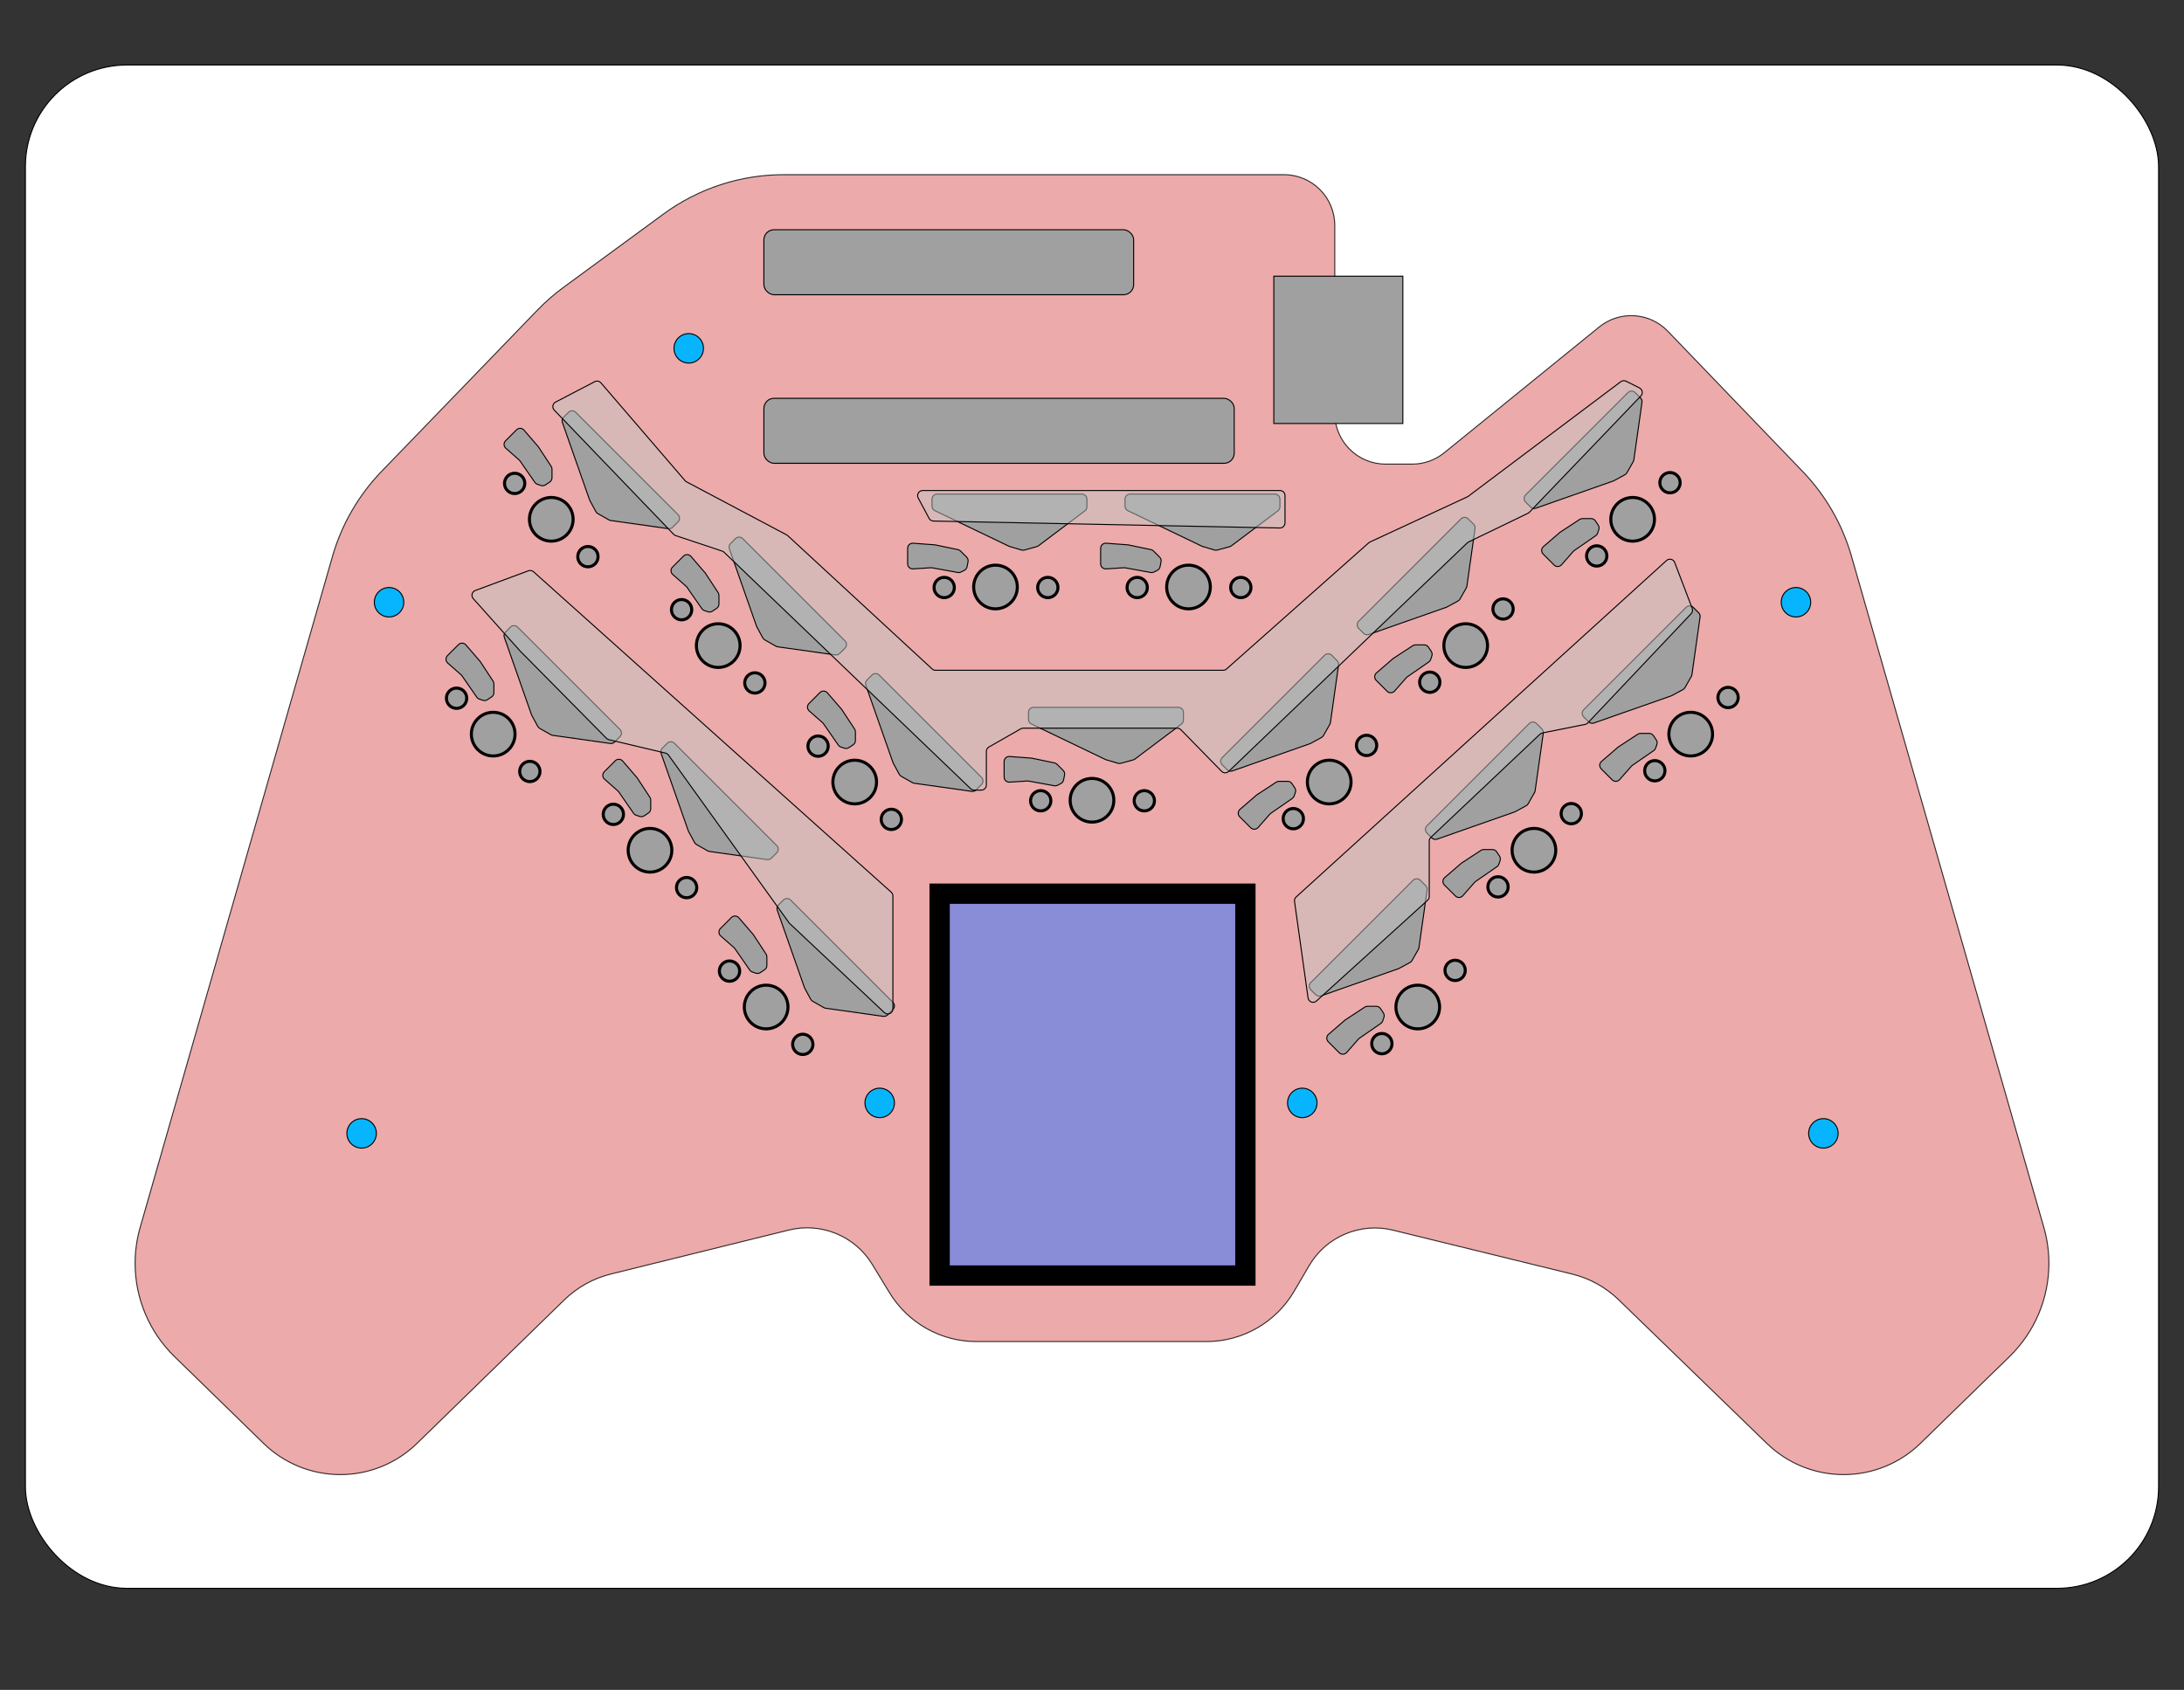 <svg width="2150" height="1664" viewBox="0 0 2150 1664" fill="none" xmlns="http://www.w3.org/2000/svg">
<rect x="0" y="0" width="2150" height="1664" fill="#333333" stroke="none"/>
<rect x="25" y="64" width="2100" height="1500" rx="100" fill="white" stroke="black"/>
<path opacity="0.8" d="M1314 222C1314 194.386 1291.61 172 1264 172H771.474C728.935 172 687.505 185.563 653.201 210.719L554.73 282.932C545.593 289.632 537.042 297.096 529.17 305.244L375.684 464.102C352.911 487.672 336.279 516.479 327.252 547.986L137.953 1208.71C134.667 1220.18 133 1232.05 133 1243.99V1243.99C133 1278.52 146.948 1311.6 171.681 1335.7L259.489 1421.29C279.693 1440.98 306.79 1452 335.003 1452V1452C363.213 1452 390.307 1440.98 410.51 1421.29L555.554 1279.95C568.287 1267.54 584.099 1258.75 601.36 1254.49L776.608 1211.19C808.388 1203.34 841.589 1217.01 858.632 1244.96L875.769 1273.06C893.923 1302.83 926.277 1321 961.148 1321H1187.66C1223.18 1321 1256.02 1302.17 1273.97 1271.52L1288.74 1246.27C1305.51 1217.63 1339.1 1203.42 1371.33 1211.32L1547.67 1254.54C1564.91 1258.77 1580.72 1267.51 1593.47 1279.87L1739.47 1421.43C1759.69 1441.04 1786.75 1452 1814.92 1452V1452C1843.18 1452 1870.33 1440.96 1890.57 1421.23L1978.32 1335.7C2003.05 1311.6 2017 1278.52 2017 1243.99V1243.99C2017 1232.05 2015.33 1220.18 2012.05 1208.71L1822.67 547.73C1813.69 516.386 1797.19 487.712 1774.59 464.207L1641.86 326.146C1623.85 307.408 1594.48 305.597 1574.3 321.98L1421.77 445.817C1412.86 453.052 1401.74 457 1390.26 457H1364C1336.39 457 1314 434.614 1314 407V222Z" fill="#E89595" stroke="black"/>
<rect x="1254" y="417" width="145" height="127" transform="rotate(-90 1254 417)" fill="#A0A0A0" stroke="black"/>
<rect x="925" y="880" width="301" height="376" fill="#898CD6" stroke="black" stroke-width="20"/>
<path d="M1183.14 537.827L1110.34 502.862C1108.6 502.029 1107.5 500.277 1107.5 498.355V491.5C1107.5 488.739 1109.74 486.5 1112.5 486.5H1255C1257.76 486.5 1260 488.739 1260 491.5V499.005C1260 500.576 1259.26 502.056 1258.01 503L1212.26 537.428C1211.76 537.806 1211.19 538.086 1210.58 538.253L1198.38 541.62C1197.48 541.868 1196.52 541.859 1195.63 541.594L1183.88 538.114C1183.63 538.038 1183.38 537.942 1183.14 537.827Z" fill="#A0A0A0" stroke="black" stroke-linecap="round" stroke-linejoin="round"/>
<path d="M1139.31 561.594L1135.99 563.255C1135.02 563.738 1133.92 563.895 1132.86 563.702L1107.6 559.109C1107.2 559.037 1106.79 559.013 1106.39 559.039L1088.82 560.161C1085.94 560.344 1083.5 558.057 1083.5 555.171V539.884C1083.5 536.977 1085.97 534.683 1088.87 534.898L1110.5 536.5L1133.04 541.196C1133.99 541.394 1134.87 541.867 1135.56 542.555L1141.61 548.608C1142.79 549.79 1143.3 551.485 1142.98 553.124L1141.98 558.102C1141.68 559.615 1140.69 560.904 1139.31 561.594Z" fill="#A0A0A0" stroke="black" stroke-linecap="round" stroke-linejoin="round"/>
<circle cx="1170" cy="578" r="21.5" fill="#A0A0A0" stroke="black" stroke-width="3"/>
<circle cx="1221.5" cy="578.5" r="10" fill="#A0A0A0" stroke="black" stroke-width="3"/>
<circle cx="1119.5" cy="578.5" r="10" fill="#A0A0A0" stroke="black" stroke-width="3"/>
<path d="M993.139 537.827L920.335 502.862C918.602 502.029 917.5 500.277 917.5 498.355V491.5C917.5 488.739 919.739 486.5 922.5 486.5H1065C1067.76 486.5 1070 488.739 1070 491.5V499.005C1070 500.576 1069.26 502.056 1068.01 503L1022.26 537.428C1021.76 537.806 1021.19 538.086 1020.58 538.253L1008.38 541.62C1007.48 541.868 1006.52 541.859 1005.63 541.594L993.884 538.114C993.628 538.038 993.379 537.942 993.139 537.827Z" fill="#A0A0A0" stroke="black" stroke-linecap="round" stroke-linejoin="round"/>
<path d="M949.313 561.594L945.991 563.255C945.023 563.738 943.925 563.895 942.86 563.702L917.602 559.109C917.202 559.037 916.795 559.013 916.389 559.039L898.819 560.161C895.938 560.344 893.5 558.057 893.5 555.171V539.884C893.5 536.977 895.97 534.683 898.869 534.898L920.5 536.5L943.039 541.196C943.992 541.394 944.867 541.867 945.555 542.555L951.608 548.608C952.79 549.79 953.303 551.485 952.975 553.124L951.98 558.102C951.677 559.615 950.693 560.904 949.313 561.594Z" fill="#A0A0A0" stroke="black" stroke-linecap="round" stroke-linejoin="round"/>
<circle cx="980" cy="578" r="21.5" fill="#A0A0A0" stroke="black" stroke-width="3"/>
<circle cx="1031.5" cy="578.5" r="10" fill="#A0A0A0" stroke="black" stroke-width="3"/>
<circle cx="929.5" cy="578.5" r="10" fill="#A0A0A0" stroke="black" stroke-width="3"/>
<path d="M1088.14 747.827L1015.34 712.862C1013.6 712.029 1012.5 710.277 1012.5 708.355V701.5C1012.5 698.739 1014.74 696.5 1017.5 696.5H1160C1162.76 696.5 1165 698.739 1165 701.5V709.005C1165 710.576 1164.26 712.056 1163.01 713L1117.26 747.428C1116.76 747.806 1116.19 748.086 1115.58 748.253L1103.38 751.62C1102.48 751.868 1101.52 751.859 1100.63 751.594L1088.88 748.114C1088.63 748.038 1088.38 747.942 1088.14 747.827Z" fill="#A0A0A0" stroke="black" stroke-linecap="round" stroke-linejoin="round"/>
<path d="M1044.31 771.594L1040.99 773.255C1040.02 773.738 1038.92 773.895 1037.86 773.702L1012.6 769.109C1012.2 769.037 1011.79 769.013 1011.39 769.039L993.819 770.161C990.938 770.344 988.5 768.057 988.5 765.171V749.884C988.5 746.977 990.97 744.683 993.869 744.898L1015.5 746.5L1038.04 751.196C1038.99 751.394 1039.87 751.867 1040.56 752.555L1046.61 758.608C1047.79 759.79 1048.3 761.485 1047.98 763.124L1046.98 768.102C1046.68 769.615 1045.69 770.904 1044.31 771.594Z" fill="#A0A0A0" stroke="black" stroke-linecap="round" stroke-linejoin="round"/>
<circle cx="1075" cy="788" r="21.5" fill="#A0A0A0" stroke="black" stroke-width="3"/>
<circle cx="1126.5" cy="788.5" r="10" fill="#A0A0A0" stroke="black" stroke-width="3"/>
<circle cx="1024.5" cy="788.5" r="10" fill="#A0A0A0" stroke="black" stroke-width="3"/>
<g clip-path="url(#clip0)">
<path d="M580.398 492.234L553.642 416.03C553.005 414.216 553.465 412.198 554.824 410.838L559.671 405.991C561.624 404.039 564.789 404.039 566.742 405.991L667.505 506.754C669.457 508.707 669.457 511.873 667.505 513.825L662.198 519.132C661.087 520.243 659.519 520.767 657.963 520.547L601.271 512.544C600.649 512.456 600.049 512.252 599.502 511.941L588.492 505.692C587.679 505.231 587.012 504.551 586.566 503.729L580.722 492.964C580.594 492.729 580.486 492.486 580.398 492.234Z" fill="#A0A0A0" stroke="black" stroke-linecap="round" stroke-linejoin="round"/>
<path d="M532.602 478.05L529.079 476.876C528.053 476.534 527.165 475.868 526.549 474.978L511.936 453.871C511.705 453.537 511.434 453.232 511.128 452.963L497.911 441.332C495.744 439.425 495.637 436.084 497.679 434.043L508.488 423.234C510.543 421.178 513.912 421.303 515.81 423.504L529.973 439.933L542.59 459.191C543.123 460.005 543.408 460.957 543.408 461.931L543.408 470.491C543.408 472.162 542.572 473.724 541.181 474.651L536.957 477.467C535.673 478.323 534.066 478.538 532.602 478.05Z" fill="#A0A0A0" stroke="black" stroke-linecap="round" stroke-linejoin="round"/>
<circle cx="542.701" cy="511.35" r="21.5" transform="rotate(45 542.701 511.35)" fill="#A0A0A0" stroke="black" stroke-width="3"/>
<circle cx="578.763" cy="548.12" r="10" transform="rotate(45 578.763 548.12)" fill="#A0A0A0" stroke="black" stroke-width="3"/>
<circle cx="506.638" cy="475.995" r="10" transform="rotate(45 506.638 475.995)" fill="#A0A0A0" stroke="black" stroke-width="3"/>
</g>
<g clip-path="url(#clip1)">
<path d="M523.223 703.76L496.467 627.556C495.83 625.742 496.289 623.723 497.649 622.364L502.496 617.517C504.448 615.564 507.614 615.564 509.567 617.517L610.329 718.28C612.282 720.232 612.282 723.398 610.329 725.351L605.023 730.658C603.912 731.768 602.344 732.293 600.788 732.073L544.096 724.07C543.474 723.982 542.874 723.777 542.327 723.467L531.317 717.218C530.504 716.757 529.836 716.076 529.391 715.255L523.546 704.489C523.419 704.255 523.311 704.011 523.223 703.76Z" fill="#A0A0A0" stroke="black" stroke-linecap="round" stroke-linejoin="round"/>
<path d="M475.427 689.575L471.904 688.401C470.877 688.059 469.99 687.393 469.374 686.503L454.761 665.396C454.53 665.062 454.258 664.757 453.953 664.488L440.736 652.857C438.569 650.95 438.462 647.609 440.503 645.568L451.313 634.759C453.368 632.703 456.737 632.828 458.635 635.03L472.797 651.458L485.415 670.716C485.948 671.53 486.232 672.482 486.232 673.456L486.232 682.016C486.232 683.688 485.397 685.249 484.006 686.176L479.782 688.992C478.498 689.848 476.891 690.063 475.427 689.575Z" fill="#A0A0A0" stroke="black" stroke-linecap="round" stroke-linejoin="round"/>
<circle cx="485.525" cy="722.876" r="21.5" transform="rotate(45 485.525 722.876)" fill="#A0A0A0" stroke="black" stroke-width="3"/>
<circle cx="521.588" cy="759.645" r="10" transform="rotate(45 521.588 759.645)" fill="#A0A0A0" stroke="black" stroke-width="3"/>
<circle cx="449.463" cy="687.52" r="10" transform="rotate(45 449.463 687.52)" fill="#A0A0A0" stroke="black" stroke-width="3"/>
</g>
<g clip-path="url(#clip2)">
<path d="M677.573 818.11L650.817 741.906C650.18 740.092 650.64 738.073 651.999 736.714L656.846 731.867C658.799 729.914 661.965 729.914 663.917 731.867L764.68 832.63C766.633 834.582 766.633 837.748 764.68 839.701L759.373 845.008C758.262 846.119 756.694 846.643 755.139 846.423L698.447 838.42C697.824 838.332 697.224 838.127 696.678 837.817L685.667 831.568C684.854 831.107 684.187 830.427 683.741 829.605L677.897 818.839C677.77 818.605 677.662 818.361 677.573 818.11Z" fill="#A0A0A0" stroke="black" stroke-linecap="round" stroke-linejoin="round"/>
<path d="M629.778 803.925L626.254 802.751C625.228 802.409 624.34 801.743 623.724 800.854L609.111 779.746C608.88 779.412 608.609 779.107 608.304 778.839L595.086 767.207C592.919 765.3 592.813 761.959 594.854 759.918L605.663 749.109C607.719 747.053 611.088 747.178 612.986 749.38L627.148 765.808L639.765 785.066C640.299 785.88 640.583 786.833 640.583 787.806L640.583 796.366C640.583 798.038 639.747 799.599 638.356 800.526L634.132 803.342C632.849 804.198 631.241 804.413 629.778 803.925Z" fill="#A0A0A0" stroke="black" stroke-linecap="round" stroke-linejoin="round"/>
<circle cx="639.876" cy="837.226" r="21.5" transform="rotate(45 639.876 837.226)" fill="#A0A0A0" stroke="black" stroke-width="3"/>
<circle cx="675.938" cy="873.995" r="10" transform="rotate(45 675.938 873.995)" fill="#A0A0A0" stroke="black" stroke-width="3"/>
<circle cx="603.813" cy="801.87" r="10" transform="rotate(45 603.813 801.87)" fill="#A0A0A0" stroke="black" stroke-width="3"/>
</g>
<g clip-path="url(#clip3)">
<path d="M791.924 972.461L765.167 896.257C764.53 894.443 764.99 892.424 766.349 891.065L771.196 886.218C773.149 884.265 776.315 884.265 778.267 886.218L879.03 986.98C880.983 988.933 880.983 992.099 879.03 994.051L873.723 999.358C872.612 1000.47 871.044 1000.99 869.489 1000.77L812.797 992.77C812.175 992.682 811.574 992.478 811.028 992.168L800.017 985.919C799.204 985.457 798.537 984.777 798.091 983.956L792.247 973.19C792.12 972.956 792.012 972.712 791.924 972.461Z" fill="#A0A0A0" stroke="black" stroke-linecap="round" stroke-linejoin="round"/>
<path d="M744.128 958.276L740.604 957.101C739.578 956.759 738.69 956.094 738.074 955.204L723.462 934.097C723.23 933.762 722.959 933.458 722.654 933.189L709.436 921.558C707.269 919.651 707.163 916.31 709.204 914.269L720.013 903.459C722.069 901.404 725.438 901.529 727.336 903.73L741.498 920.158L754.115 939.416C754.649 940.231 754.933 941.183 754.933 942.157L754.933 950.717C754.933 952.388 754.098 953.949 752.707 954.877L748.482 957.693C747.199 958.549 745.592 958.764 744.128 958.276Z" fill="#A0A0A0" stroke="black" stroke-linecap="round" stroke-linejoin="round"/>
<circle cx="754.226" cy="991.576" r="21.5" transform="rotate(45 754.226 991.576)" fill="#A0A0A0" stroke="black" stroke-width="3"/>
<circle cx="790.289" cy="1028.35" r="10" transform="rotate(45 790.289 1028.35)" fill="#A0A0A0" stroke="black" stroke-width="3"/>
<circle cx="718.164" cy="956.221" r="10" transform="rotate(45 718.164 956.221)" fill="#A0A0A0" stroke="black" stroke-width="3"/>
</g>
<g clip-path="url(#clip4)">
<path d="M744.748 616.585L717.992 540.381C717.355 538.567 717.815 536.548 719.174 535.189L724.021 530.342C725.974 528.389 729.14 528.389 731.092 530.342L831.855 631.104C833.808 633.057 833.808 636.223 831.855 638.175L826.548 643.482C825.437 644.593 823.869 645.117 822.313 644.898L765.622 636.894C764.999 636.806 764.399 636.602 763.853 636.292L752.842 630.043C752.029 629.581 751.362 628.901 750.916 628.08L745.072 617.314C744.945 617.08 744.836 616.836 744.748 616.585Z" fill="#A0A0A0" stroke="black" stroke-linecap="round" stroke-linejoin="round"/>
<path d="M696.953 602.4L693.429 601.226C692.403 600.883 691.515 600.218 690.899 599.328L676.286 578.221C676.055 577.886 675.784 577.582 675.478 577.313L662.261 565.682C660.094 563.775 659.987 560.434 662.029 558.393L672.838 547.583C674.893 545.528 678.262 545.653 680.16 547.854L694.323 564.282L706.94 583.541C707.474 584.355 707.758 585.307 707.758 586.281L707.758 594.841C707.758 596.512 706.922 598.073 705.531 599.001L701.307 601.817C700.023 602.673 698.416 602.888 696.953 602.4Z" fill="#A0A0A0" stroke="black" stroke-linecap="round" stroke-linejoin="round"/>
<circle cx="707.051" cy="635.7" r="21.5" transform="rotate(45 707.051 635.7)" fill="#A0A0A0" stroke="black" stroke-width="3"/>
<circle cx="743.113" cy="672.47" r="10" transform="rotate(45 743.113 672.47)" fill="#A0A0A0" stroke="black" stroke-width="3"/>
<circle cx="670.988" cy="600.345" r="10" transform="rotate(45 670.988 600.345)" fill="#A0A0A0" stroke="black" stroke-width="3"/>
</g>
<g clip-path="url(#clip5)">
<path d="M879.099 750.935L852.343 674.731C851.706 672.917 852.165 670.899 853.525 669.539L858.372 664.692C860.324 662.74 863.49 662.74 865.443 664.692L966.205 765.455C968.158 767.408 968.158 770.573 966.205 772.526L960.899 777.833C959.788 778.944 958.22 779.468 956.664 779.248L899.972 771.245C899.35 771.157 898.75 770.953 898.203 770.642L887.193 764.393C886.38 763.932 885.712 763.252 885.266 762.43L879.422 751.664C879.295 751.43 879.187 751.187 879.099 750.935Z" fill="#A0A0A0" stroke="black" stroke-linecap="round" stroke-linejoin="round"/>
<path d="M831.303 736.751L827.78 735.576C826.753 735.234 825.866 734.568 825.25 733.679L810.637 712.571C810.405 712.237 810.134 711.932 809.829 711.664L796.612 700.032C794.445 698.125 794.338 694.785 796.379 692.743L807.188 681.934C809.244 679.879 812.613 680.003 814.511 682.205L828.673 698.633L841.291 717.891C841.824 718.705 842.108 719.658 842.108 720.631L842.108 729.191C842.108 730.863 841.273 732.424 839.882 733.351L835.658 736.167C834.374 737.023 832.767 737.239 831.303 736.751Z" fill="#A0A0A0" stroke="black" stroke-linecap="round" stroke-linejoin="round"/>
<circle cx="841.401" cy="770.051" r="21.5" transform="rotate(45 841.401 770.051)" fill="#A0A0A0" stroke="black" stroke-width="3"/>
<circle cx="877.464" cy="806.821" r="10" transform="rotate(45 877.464 806.821)" fill="#A0A0A0" stroke="black" stroke-width="3"/>
<circle cx="805.339" cy="734.696" r="10" transform="rotate(45 805.339 734.696)" fill="#A0A0A0" stroke="black" stroke-width="3"/>
</g>
<g clip-path="url(#clip6)">
<path d="M1289.41 732.353L1213.21 759.109C1211.39 759.746 1209.37 759.287 1208.01 757.927L1203.17 753.08C1201.21 751.128 1201.21 747.962 1203.17 746.009L1303.93 645.247C1305.88 643.294 1309.05 643.294 1311 645.247L1316.31 650.554C1317.42 651.664 1317.94 653.233 1317.72 654.788L1309.72 711.48C1309.63 712.102 1309.43 712.702 1309.12 713.249L1302.87 724.259C1302.41 725.072 1301.73 725.74 1300.9 726.186L1290.14 732.03C1289.91 732.157 1289.66 732.265 1289.41 732.353Z" fill="#A0A0A0" stroke="black" stroke-linecap="round" stroke-linejoin="round"/>
<path d="M1275.23 780.149L1274.05 783.673C1273.71 784.699 1273.04 785.587 1272.15 786.202L1251.05 800.815C1250.71 801.047 1250.41 801.318 1250.14 801.623L1238.51 814.841C1236.6 817.008 1233.26 817.114 1231.22 815.073L1220.41 804.264C1218.35 802.208 1218.48 798.839 1220.68 796.941L1237.11 782.779L1256.37 770.162C1257.18 769.628 1258.13 769.344 1259.11 769.344L1267.67 769.344C1269.34 769.344 1270.9 770.179 1271.83 771.57L1274.64 775.794C1275.5 777.078 1275.71 778.685 1275.23 780.149Z" fill="#A0A0A0" stroke="black" stroke-linecap="round" stroke-linejoin="round"/>
<circle cx="1308.53" cy="770.051" r="21.5" transform="rotate(-45 1308.53 770.051)" fill="#A0A0A0" stroke="black" stroke-width="3"/>
<circle cx="1345.3" cy="733.988" r="10" transform="rotate(-45 1345.3 733.988)" fill="#A0A0A0" stroke="black" stroke-width="3"/>
<circle cx="1273.17" cy="806.113" r="10" transform="rotate(-45 1273.17 806.113)" fill="#A0A0A0" stroke="black" stroke-width="3"/>
</g>
<g clip-path="url(#clip7)">
<path d="M1376.58 953.879L1300.38 980.635C1298.57 981.272 1296.55 980.812 1295.19 979.453L1290.34 974.606C1288.39 972.653 1288.39 969.487 1290.34 967.535L1391.1 866.772C1393.06 864.819 1396.22 864.819 1398.18 866.772L1403.48 872.079C1404.59 873.19 1405.12 874.758 1404.9 876.313L1396.89 933.005C1396.81 933.628 1396.6 934.228 1396.29 934.774L1390.04 945.785C1389.58 946.598 1388.9 947.265 1388.08 947.711L1377.31 953.555C1377.08 953.682 1376.84 953.791 1376.58 953.879Z" fill="#A0A0A0" stroke="black" stroke-linecap="round" stroke-linejoin="round"/>
<path d="M1362.4 1001.67L1361.23 1005.2C1360.88 1006.22 1360.22 1007.11 1359.33 1007.73L1338.22 1022.34C1337.89 1022.57 1337.58 1022.84 1337.31 1023.15L1325.68 1036.37C1323.77 1038.53 1320.43 1038.64 1318.39 1036.6L1307.58 1025.79C1305.53 1023.73 1305.65 1020.36 1307.85 1018.47L1324.28 1004.3L1343.54 991.687C1344.35 991.153 1345.31 990.869 1346.28 990.869L1354.84 990.869C1356.51 990.869 1358.07 991.705 1359 993.096L1361.82 997.32C1362.67 998.604 1362.89 1000.21 1362.4 1001.67Z" fill="#A0A0A0" stroke="black" stroke-linecap="round" stroke-linejoin="round"/>
<circle cx="1395.7" cy="991.576" r="21.5" transform="rotate(-45 1395.7 991.576)" fill="#A0A0A0" stroke="black" stroke-width="3"/>
<circle cx="1432.47" cy="955.514" r="10" transform="rotate(-45 1432.47 955.514)" fill="#A0A0A0" stroke="black" stroke-width="3"/>
<circle cx="1360.35" cy="1027.64" r="10" transform="rotate(-45 1360.35 1027.64)" fill="#A0A0A0" stroke="black" stroke-width="3"/>
</g>
<g clip-path="url(#clip8)">
<path d="M1490.94 799.529L1414.73 826.285C1412.92 826.922 1410.9 826.462 1409.54 825.103L1404.69 820.256C1402.74 818.303 1402.74 815.137 1404.69 813.185L1505.45 712.422C1507.41 710.469 1510.57 710.469 1512.53 712.422L1517.83 717.729C1518.94 718.84 1519.47 720.408 1519.25 721.963L1511.24 778.655C1511.16 779.278 1510.95 779.878 1510.64 780.424L1504.39 791.435C1503.93 792.248 1503.25 792.915 1502.43 793.361L1491.66 799.205C1491.43 799.332 1491.19 799.44 1490.94 799.529Z" fill="#A0A0A0" stroke="black" stroke-linecap="round" stroke-linejoin="round"/>
<path d="M1476.75 847.324L1475.58 850.848C1475.23 851.874 1474.57 852.762 1473.68 853.378L1452.57 867.991C1452.24 868.222 1451.93 868.493 1451.66 868.798L1440.03 882.016C1438.13 884.183 1434.78 884.289 1432.74 882.248L1421.93 871.439C1419.88 869.383 1420 866.014 1422.2 864.116L1438.63 849.954L1457.89 837.337C1458.71 836.803 1459.66 836.519 1460.63 836.519L1469.19 836.519C1470.86 836.519 1472.42 837.355 1473.35 838.746L1476.17 842.97C1477.02 844.254 1477.24 845.861 1476.75 847.324Z" fill="#A0A0A0" stroke="black" stroke-linecap="round" stroke-linejoin="round"/>
<circle cx="1510.05" cy="837.226" r="21.5" transform="rotate(-45 1510.05 837.226)" fill="#A0A0A0" stroke="black" stroke-width="3"/>
<circle cx="1546.82" cy="801.164" r="10" transform="rotate(-45 1546.82 801.164)" fill="#A0A0A0" stroke="black" stroke-width="3"/>
<circle cx="1474.7" cy="873.289" r="10" transform="rotate(-45 1474.7 873.289)" fill="#A0A0A0" stroke="black" stroke-width="3"/>
</g>
<g clip-path="url(#clip9)">
<path d="M1645.29 685.178L1569.08 711.934C1567.27 712.571 1565.25 712.112 1563.89 710.752L1559.04 705.905C1557.09 703.953 1557.09 700.787 1559.04 698.834L1659.81 598.071C1661.76 596.119 1664.92 596.119 1666.88 598.071L1672.18 603.378C1673.29 604.489 1673.82 606.057 1673.6 607.613L1665.59 664.305C1665.51 664.927 1665.3 665.527 1664.99 666.074L1658.74 677.084C1658.28 677.897 1657.6 678.564 1656.78 679.01L1646.01 684.855C1645.78 684.982 1645.54 685.09 1645.29 685.178Z" fill="#A0A0A0" stroke="black" stroke-linecap="round" stroke-linejoin="round"/>
<path d="M1631.1 732.974L1629.93 736.497C1629.58 737.524 1628.92 738.411 1628.03 739.027L1606.92 753.64C1606.59 753.871 1606.28 754.143 1606.01 754.448L1594.38 767.665C1592.48 769.832 1589.13 769.939 1587.09 767.898L1576.28 757.088C1574.23 755.033 1574.35 751.664 1576.55 749.766L1592.98 735.604L1612.24 722.986C1613.06 722.453 1614.01 722.169 1614.98 722.169L1623.54 722.169C1625.21 722.169 1626.77 723.004 1627.7 724.395L1630.52 728.619C1631.37 729.903 1631.59 731.51 1631.1 732.974Z" fill="#A0A0A0" stroke="black" stroke-linecap="round" stroke-linejoin="round"/>
<circle cx="1664.4" cy="722.875" r="21.5" transform="rotate(-45 1664.4 722.875)" fill="#A0A0A0" stroke="black" stroke-width="3"/>
<circle cx="1701.17" cy="686.813" r="10" transform="rotate(-45 1701.17 686.813)" fill="#A0A0A0" stroke="black" stroke-width="3"/>
<circle cx="1629.05" cy="758.938" r="10" transform="rotate(-45 1629.05 758.938)" fill="#A0A0A0" stroke="black" stroke-width="3"/>
</g>
<g clip-path="url(#clip10)">
<path d="M1423.76 598.003L1347.56 624.759C1345.74 625.396 1343.72 624.937 1342.36 623.577L1337.52 618.73C1335.56 616.778 1335.56 613.612 1337.52 611.659L1438.28 510.897C1440.23 508.944 1443.4 508.944 1445.35 510.897L1450.66 516.204C1451.77 517.314 1452.29 518.883 1452.07 520.438L1444.07 577.13C1443.98 577.752 1443.78 578.352 1443.47 578.899L1437.22 589.909C1436.76 590.722 1436.08 591.39 1435.25 591.836L1424.49 597.68C1424.26 597.807 1424.01 597.915 1423.76 598.003Z" fill="#A0A0A0" stroke="black" stroke-linecap="round" stroke-linejoin="round"/>
<path d="M1409.58 645.799L1408.4 649.323C1408.06 650.349 1407.39 651.237 1406.5 651.852L1385.4 666.465C1385.06 666.697 1384.76 666.968 1384.49 667.273L1372.86 680.49C1370.95 682.658 1367.61 682.764 1365.57 680.723L1354.76 669.914C1352.7 667.858 1352.83 664.489 1355.03 662.591L1371.46 648.429L1390.72 635.811C1391.53 635.278 1392.48 634.994 1393.46 634.994L1402.02 634.994C1403.69 634.994 1405.25 635.829 1406.18 637.22L1408.99 641.444C1409.85 642.728 1410.06 644.335 1409.58 645.799Z" fill="#A0A0A0" stroke="black" stroke-linecap="round" stroke-linejoin="round"/>
<circle cx="1442.88" cy="635.701" r="21.5" transform="rotate(-45 1442.88 635.701)" fill="#A0A0A0" stroke="black" stroke-width="3"/>
<circle cx="1479.65" cy="599.638" r="10" transform="rotate(-45 1479.65 599.638)" fill="#A0A0A0" stroke="black" stroke-width="3"/>
<circle cx="1407.52" cy="671.763" r="10" transform="rotate(-45 1407.52 671.763)" fill="#A0A0A0" stroke="black" stroke-width="3"/>
</g>
<g clip-path="url(#clip11)">
<path d="M1588.11 473.653L1511.91 500.409C1510.09 501.046 1508.07 500.587 1506.71 499.227L1501.87 494.38C1499.91 492.428 1499.91 489.262 1501.87 487.309L1602.63 386.546C1604.58 384.594 1607.75 384.594 1609.7 386.546L1615.01 391.853C1616.12 392.964 1616.64 394.532 1616.42 396.088L1608.42 452.78C1608.33 453.402 1608.13 454.002 1607.82 454.549L1601.57 465.559C1601.11 466.372 1600.43 467.039 1599.61 467.485L1588.84 473.33C1588.61 473.457 1588.36 473.565 1588.11 473.653Z" fill="#A0A0A0" stroke="black" stroke-linecap="round" stroke-linejoin="round"/>
<path d="M1573.93 521.449L1572.75 524.972C1572.41 525.999 1571.74 526.886 1570.85 527.502L1549.75 542.115C1549.41 542.346 1549.11 542.618 1548.84 542.923L1537.21 556.14C1535.3 558.307 1531.96 558.414 1529.92 556.373L1519.11 545.563C1517.05 543.508 1517.18 540.139 1519.38 538.241L1535.81 524.079L1555.07 511.461C1555.88 510.928 1556.83 510.644 1557.81 510.644L1566.37 510.644C1568.04 510.644 1569.6 511.479 1570.53 512.87L1573.34 517.094C1574.2 518.378 1574.41 519.985 1573.93 521.449Z" fill="#A0A0A0" stroke="black" stroke-linecap="round" stroke-linejoin="round"/>
<circle cx="1607.23" cy="511.351" r="21.5" transform="rotate(-45 1607.23 511.351)" fill="#A0A0A0" stroke="black" stroke-width="3"/>
<circle cx="1644" cy="475.288" r="10" transform="rotate(-45 1644 475.288)" fill="#A0A0A0" stroke="black" stroke-width="3"/>
<circle cx="1571.87" cy="547.413" r="10" transform="rotate(-45 1571.87 547.413)" fill="#A0A0A0" stroke="black" stroke-width="3"/>
</g>
<circle cx="1282" cy="1086" r="14.5" fill="#07B5FF" stroke="black"/>
<circle cx="866" cy="1086" r="14.5" fill="#07B5FF" stroke="black"/>
<circle cx="356" cy="1116" r="14.5" fill="#07B5FF" stroke="black"/>
<circle cx="1795" cy="1116" r="14.5" fill="#07B5FF" stroke="black"/>
<circle cx="1768" cy="593" r="14.5" fill="#07B5FF" stroke="black"/>
<circle cx="383" cy="593" r="14.5" fill="#07B5FF" stroke="black"/>
<circle cx="678" cy="343" r="14.5" fill="#07B5FF" stroke="black"/>
<rect width="64" height="463" rx="10" transform="matrix(0 -1 -1 0 1215 456.213)" fill="#A0A0A0" stroke="black"/>
<rect width="64" height="364" rx="10" transform="matrix(0 -1 -1 0 1116 290.213)" fill="#A0A0A0" stroke="black"/>
<path d="M1259.9 519.898L918.932 513.059C917.121 513.022 915.472 512.01 914.62 510.413L903.922 490.353C902.145 487.022 904.559 483 908.333 483H1260C1262.76 483 1265 485.239 1265 488V514.899C1265 517.699 1262.7 519.954 1259.9 519.898Z" fill="#C4C4C4" fill-opacity="0.5" stroke="black" stroke-linecap="round" stroke-linejoin="round"/>
<path d="M663.146 526.111L545.627 403.815C543.315 401.409 543.963 397.457 546.922 395.916L585.484 375.831C587.544 374.758 590.071 375.245 591.585 377.006L674.385 473.284C674.791 473.757 675.283 474.15 675.834 474.442L774.426 526.696C774.807 526.898 775.16 527.148 775.477 527.441L917.563 658.673C918.487 659.526 919.698 660 920.956 660H1204.1C1205.32 660 1206.51 659.552 1207.42 658.74L1347.45 534.487C1347.82 534.164 1348.22 533.896 1348.67 533.691L1444.52 489.222C1444.84 489.074 1445.14 488.894 1445.42 488.683L1595.53 375.859C1597.04 374.72 1599.07 374.536 1600.77 375.384L1613.93 381.966C1616.94 383.472 1617.64 387.466 1615.31 389.898L1505.62 504.35C1505.21 504.78 1504.73 505.133 1504.19 505.392L1445.71 533.656C1445.24 533.884 1444.81 534.185 1444.43 534.547L1209.57 759.577C1207.59 761.473 1204.46 761.422 1202.54 759.463L1162.47 718.504C1161.53 717.542 1160.24 717 1158.9 717H1007.33C1006.46 717 1005.6 717.227 1004.85 717.659L973.519 735.56C971.961 736.451 971 738.107 971 739.902V773C971 775.761 968.761 778 966 778H959.01C957.72 778 956.48 777.501 955.549 776.608L712.812 543.779C712.277 543.266 711.635 542.878 710.932 542.644L665.17 527.39C664.401 527.134 663.707 526.695 663.146 526.111Z" fill="#C4C4C4" fill-opacity="0.5" stroke="black" stroke-linecap="round" stroke-linejoin="round"/>
<path d="M512 641L465.894 589.469C463.543 586.842 464.576 582.673 467.881 581.447L520.171 562.049C521.911 561.404 523.865 561.775 525.247 563.013L877.337 878.51C878.395 879.458 879 880.812 879 882.233V993.428C879 997.81 873.764 1000.07 870.573 997.069L777.352 909.331C777.118 909.111 776.906 908.869 776.718 908.608L658.089 743.516C657.387 742.538 656.355 741.847 655.183 741.569L599.394 728.331C598.483 728.115 597.651 727.647 596.993 726.981L512 641Z" fill="#C4C4C4" fill-opacity="0.5" stroke="black" stroke-linecap="round" stroke-linejoin="round"/>
<path d="M1405.36 886.488L1296 985.654C1293.02 988.35 1288.25 986.62 1287.69 982.644L1274.37 887.617C1274.14 885.98 1274.73 884.335 1275.96 883.223L1640.58 551.925C1643.19 549.558 1647.36 550.553 1648.61 553.843L1665.88 599.064C1666.56 600.859 1666.16 602.888 1664.84 604.283L1563.09 711.845C1562.38 712.596 1561.46 713.109 1560.44 713.312L1518.41 721.718C1517.49 721.902 1516.64 722.342 1515.96 722.988L1408.56 824.52C1407.57 825.465 1407 826.779 1407 828.154V882.784C1407 884.195 1406.4 885.541 1405.36 886.488Z" fill="#C4C4C4" fill-opacity="0.5" stroke="black" stroke-linecap="round" stroke-linejoin="round"/>
<defs>
<clipPath id="clip0">
<rect width="190" height="190" fill="white" transform="translate(542.701 377) rotate(45)"/>
</clipPath>
<clipPath id="clip1">
<rect width="190" height="190" fill="white" transform="translate(485.525 588.525) rotate(45)"/>
</clipPath>
<clipPath id="clip2">
<rect width="190" height="190" fill="white" transform="translate(639.876 702.875) rotate(45)"/>
</clipPath>
<clipPath id="clip3">
<rect width="190" height="190" fill="white" transform="translate(754.226 857.226) rotate(45)"/>
</clipPath>
<clipPath id="clip4">
<rect width="190" height="190" fill="white" transform="translate(707.051 501.35) rotate(45)"/>
</clipPath>
<clipPath id="clip5">
<rect width="190" height="190" fill="white" transform="translate(841.401 635.701) rotate(45)"/>
</clipPath>
<clipPath id="clip6">
<rect width="190" height="190" fill="white" transform="translate(1174.18 770.051) rotate(-45)"/>
</clipPath>
<clipPath id="clip7">
<rect width="190" height="190" fill="white" transform="translate(1261.35 991.576) rotate(-45)"/>
</clipPath>
<clipPath id="clip8">
<rect width="190" height="190" fill="white" transform="translate(1375.7 837.226) rotate(-45)"/>
</clipPath>
<clipPath id="clip9">
<rect width="190" height="190" fill="white" transform="translate(1530.05 722.875) rotate(-45)"/>
</clipPath>
<clipPath id="clip10">
<rect width="190" height="190" fill="white" transform="translate(1308.53 635.701) rotate(-45)"/>
</clipPath>
<clipPath id="clip11">
<rect width="190" height="190" fill="white" transform="translate(1472.88 511.351) rotate(-45)"/>
</clipPath>
</defs>
</svg>
